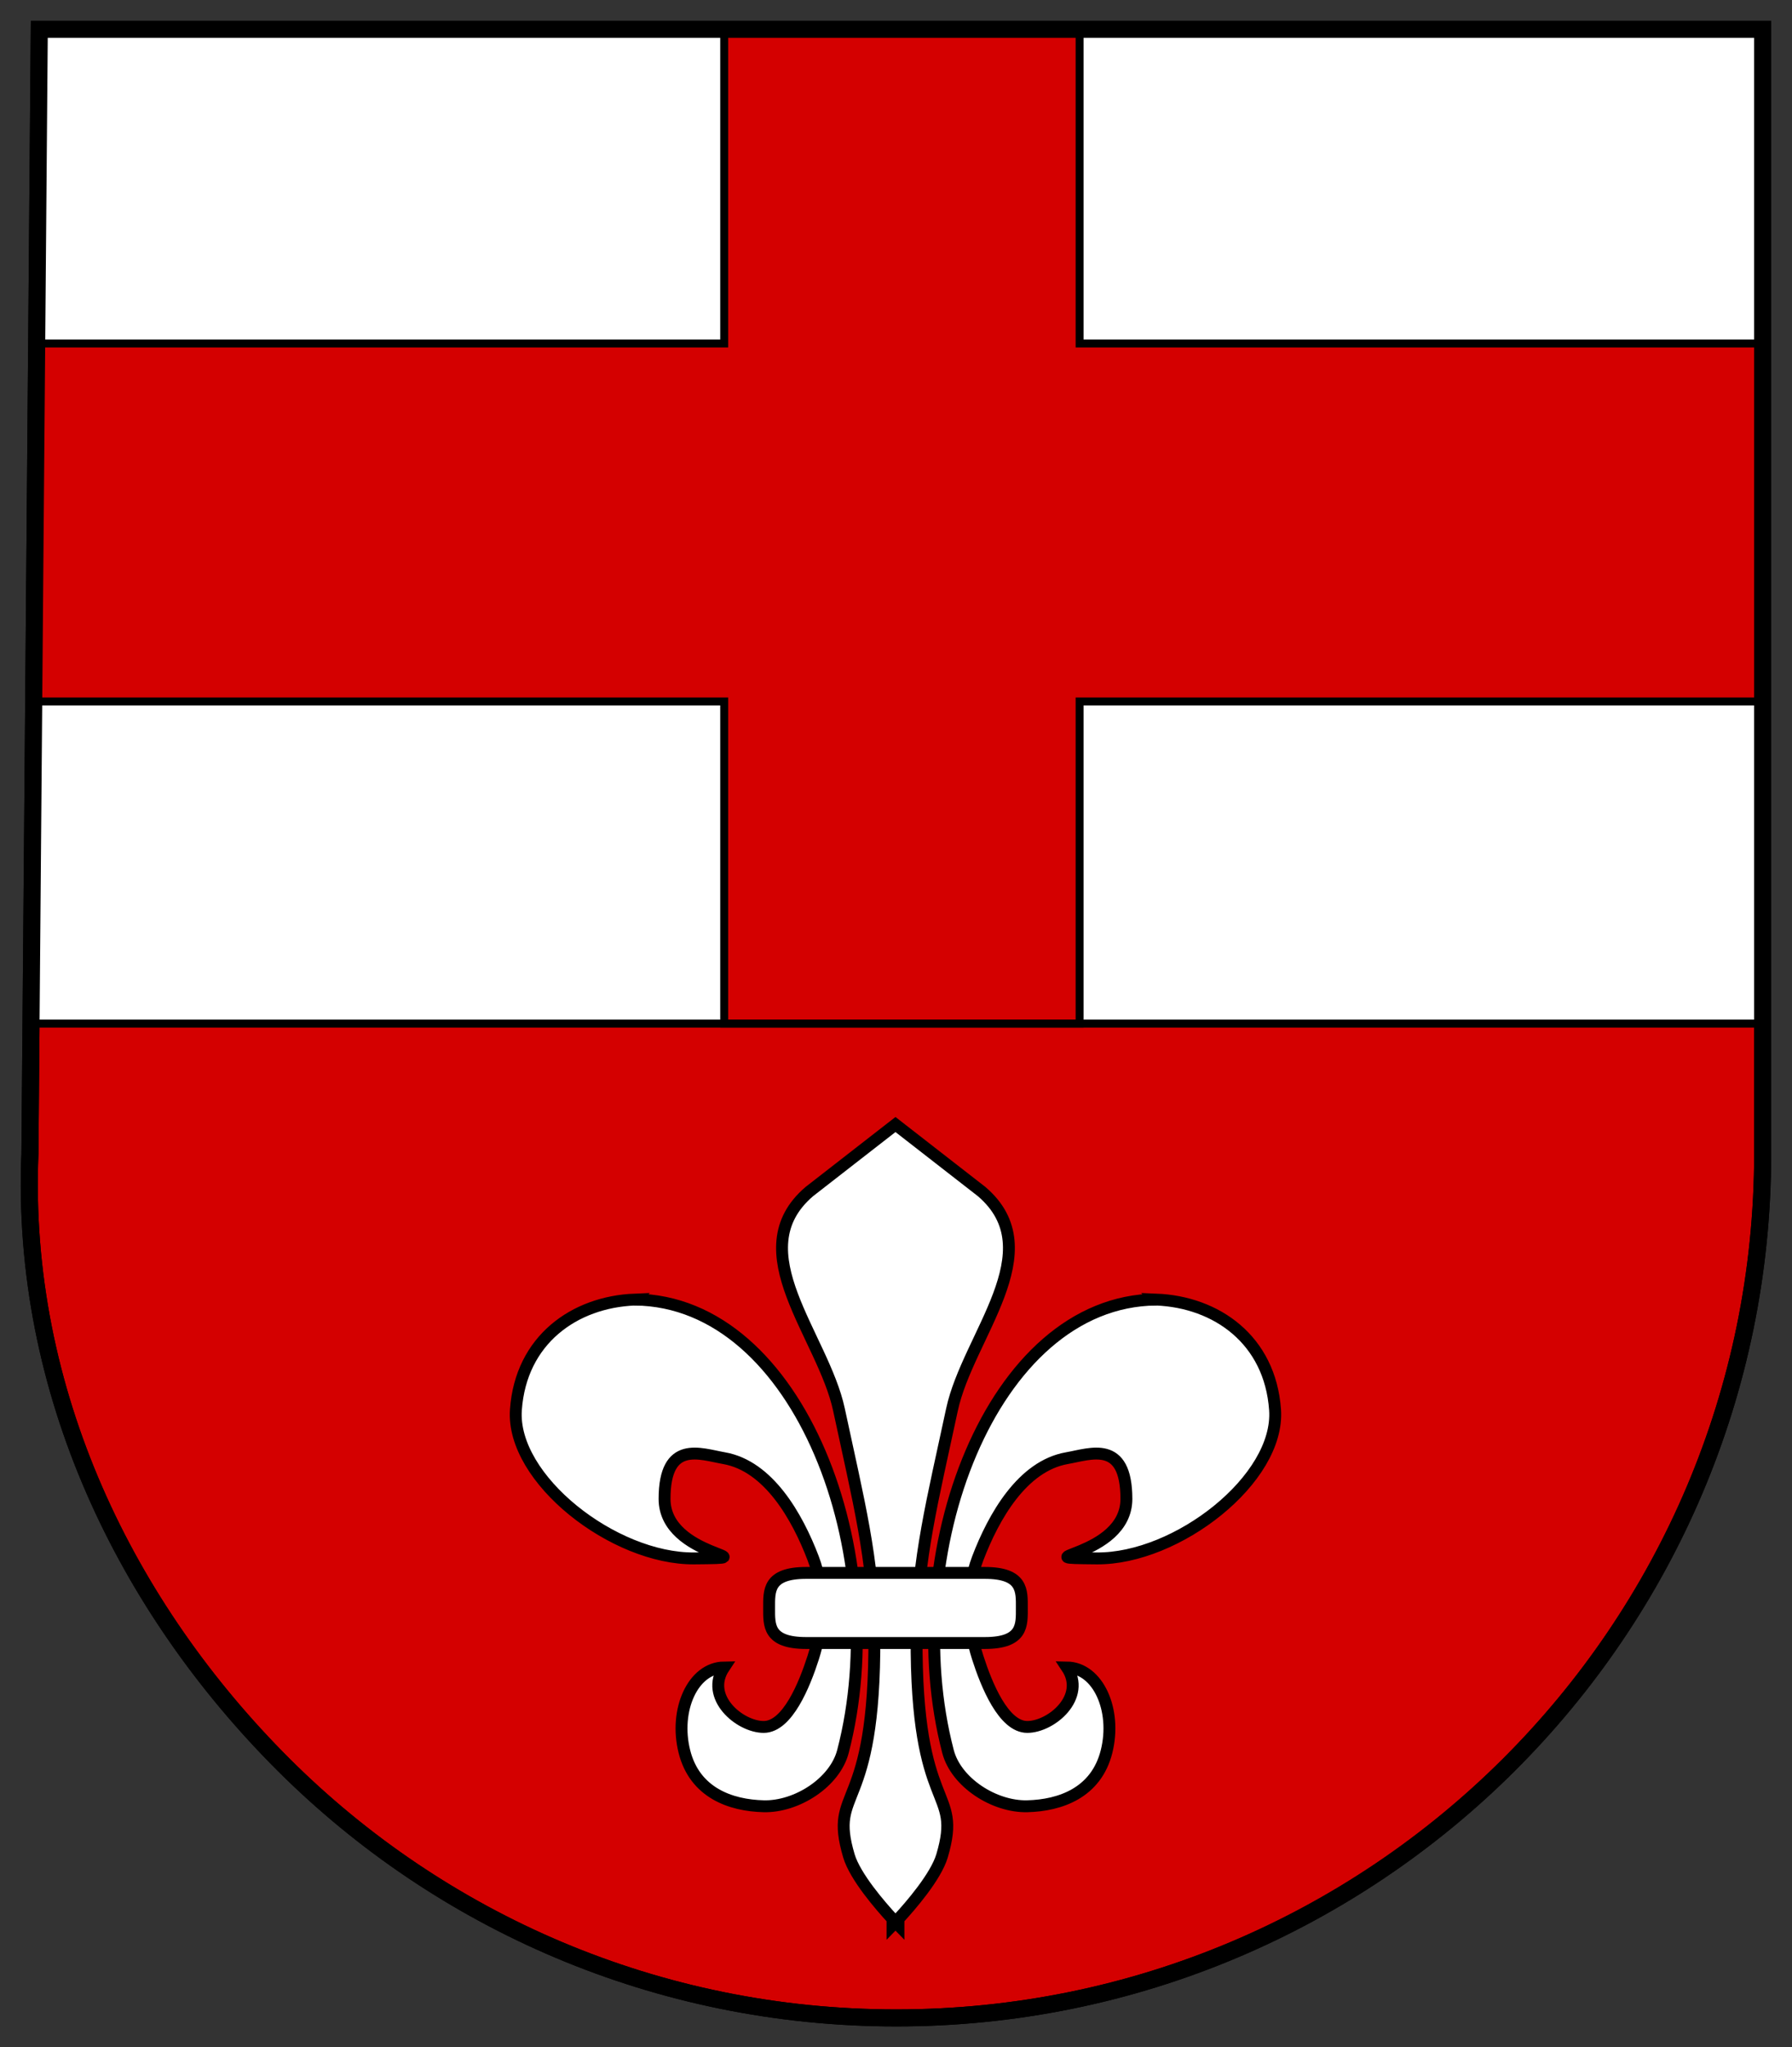 <svg xmlns="http://www.w3.org/2000/svg" width="420.274" height="480"><rect width="100%" height="100%" fill="#333333" stroke="none"/><path d="M9.213 6.866 7.443 219.9l-.424 50.56C4.689 326.378 29.76 377.108 66.53 413.784c36.77 36.677 87.567 59.352 143.676 59.352 56.11 0 106.906-22.675 143.676-59.352 36.77-36.676 59.513-87.358 59.513-143.324V6.866H9.213z" style="fill:#d40000;stroke:#000;stroke-width:4"/><path d="M393.494 584.829c-34.915 29.927 7.002 72.522 14.964 109.732 9.688 45.28 17.576 75.48 17.8 113.91.53 90.767-23.178 75.476-12.812 110.543 3.113 10.532 16.061 25.395 21.946 31.766v3.149s.63-.644 1.496-1.56c.866.916 1.497 1.56 1.497 1.56v-3.149c5.885-6.37 18.833-21.234 21.946-31.766 10.366-35.067-13.342-19.776-12.812-110.543.224-38.43 8.112-68.63 17.8-113.91 7.961-37.21 49.878-79.805 14.964-109.732l-43.395-33.762zm-87.786 54.305c-30.412 1.216-57.34 20.248-59.854 55.427-2.487 34.826 49.323 75.194 89.781 74.818 40.459-.377-14.963 0-14.963-29.927s18.014-22.595 29.927-20.513c22.424 3.92 36.885 29.404 44.89 50.44 5.914 15.539 5.074 34.045 0 49.878-4.364 13.62-12.95 34.915-24.939 34.915-11.99 0-29.927-14.964-19.951-29.927-15.683.23-25.157 21.451-19.951 42.272 5.205 20.82 23.286 27.144 39.902 27.558 16.617.413 35.823-11.919 39.903-27.558 25.632-98.25-21.584-226.644-104.745-227.383zm262.36 0c-83.16.739-130.376 129.133-104.744 227.383 4.08 15.639 23.286 27.971 39.903 27.558 16.616-.414 34.697-6.737 39.902-27.558 5.205-20.82-4.268-42.042-19.951-42.272 9.976 14.963-7.962 29.927-19.951 29.927-11.99 0-20.575-21.295-24.94-34.915-5.073-15.833-5.913-34.34 0-49.878 8.006-21.036 22.466-46.52 44.89-50.44 11.914-2.082 29.928-9.414 29.928 20.513s-55.422 29.55-14.964 29.927c40.46.376 92.269-39.992 89.781-74.818-2.512-35.18-29.442-54.21-59.854-55.427z" style="fill:#fff;stroke:#000;stroke-width:5.985;stroke-linecap:butt;stroke-linejoin:miter;stroke-opacity:1" transform="matrix(.466 0 0 .466 6.424 6.866)"/><path d="M500.483 794.309c0 8.55.638 17.634-18.626 17.634H391.92c-19.264 0-18.626-9.084-18.626-17.634s-.638-17.635 18.626-17.635h89.937c19.264 0 18.626 9.085 18.626 17.635z" style="fill:#fff;fill-opacity:1;stroke:#000;stroke-width:5.985;stroke-opacity:1" transform="matrix(.466 0 0 .466 6.424 6.866)"/><path style="fill:#fff;fill-opacity:1;stroke:none" d="M9.213 6.866H413.84v233.135H9.213z"/><path d="M169.842 5.934v74.603H8.281v83.928h161.561v75.536h83.354v-75.536h161.11V80.537h-161.11V5.934z" style="fill:#d40000;fill-opacity:1;stroke:#000;stroke-width:1.859"/><path d="M9.213 240.001H413.84" style="fill:#69c;stroke:#000;stroke-width:1.865;stroke-linecap:butt;stroke-linejoin:miter;stroke-opacity:1"/><g><path d="M9.213 6.866 7.443 219.9l-.424 50.56C4.689 326.378 29.76 377.108 66.53 413.784c36.77 36.677 87.567 59.352 143.676 59.352 56.11 0 106.906-22.675 143.676-59.352 36.77-36.676 59.513-87.358 59.513-143.324V6.866H9.213z" style="fill:none;stroke:#000;stroke-width:4"/></g></svg>